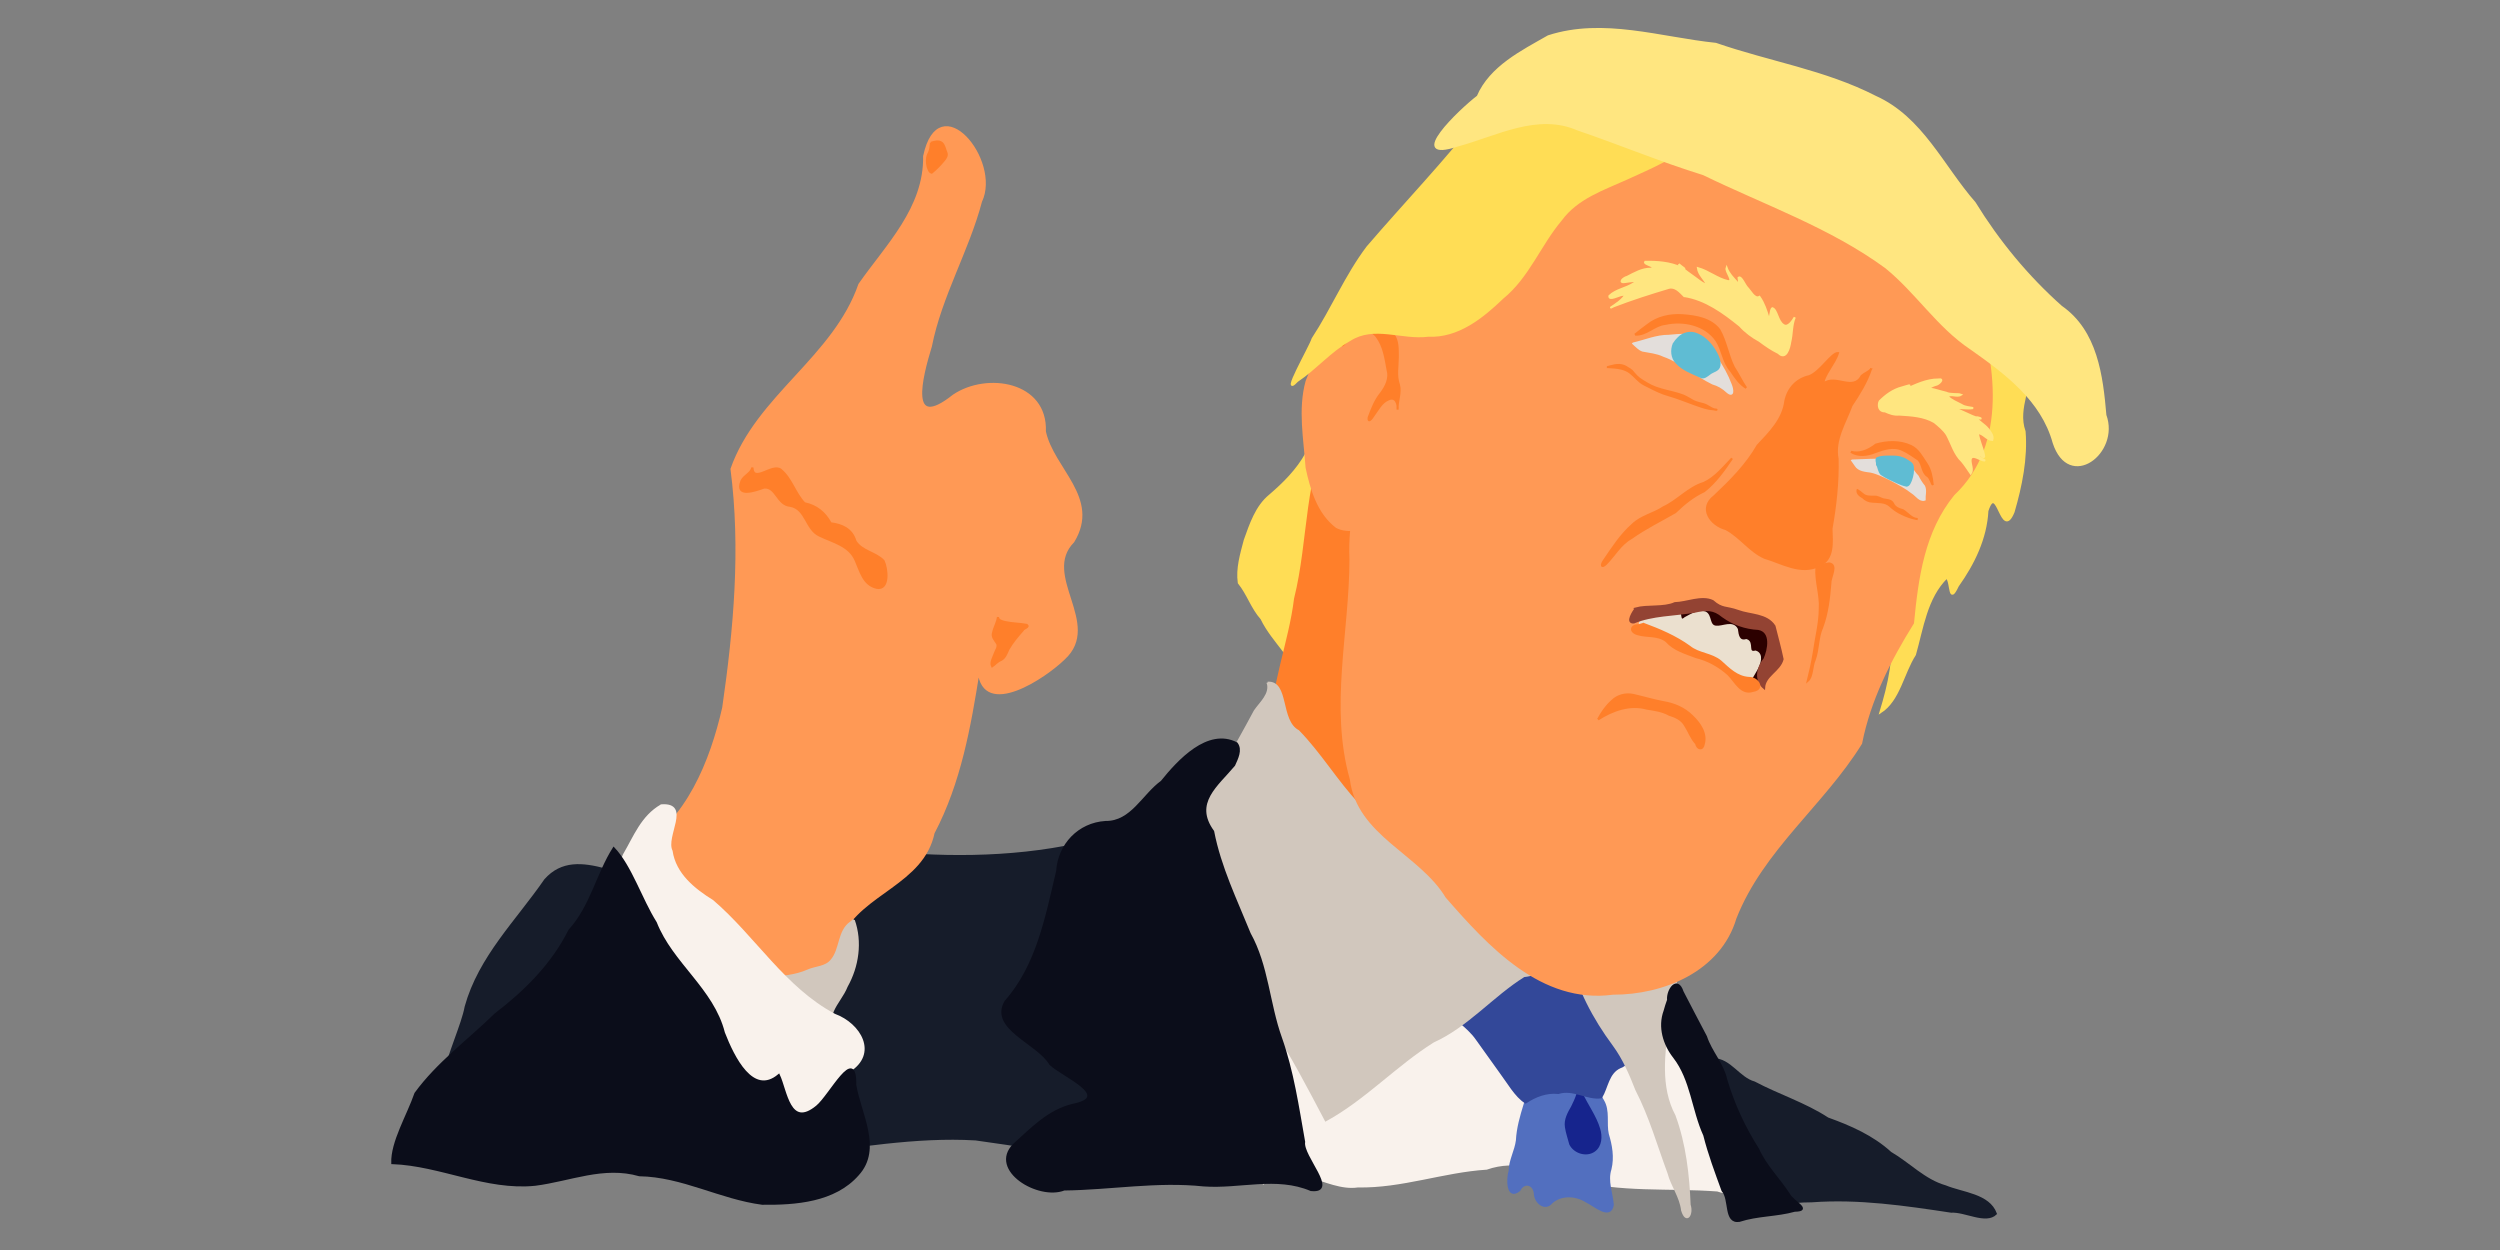 <?xml version="1.0" encoding="UTF-8" standalone="no"?>
<svg
   xmlns:dc="http://purl.org/dc/elements/1.1/"
   xmlns:cc="http://creativecommons.org/ns#"
   xmlns:rdf="http://www.w3.org/1999/02/22-rdf-syntax-ns#"
   xmlns:svg="http://www.w3.org/2000/svg"
   xmlns="http://www.w3.org/2000/svg"
   xmlns:sodipodi="http://sodipodi.sourceforge.net/DTD/sodipodi-0.dtd"
   xmlns:inkscape="http://www.inkscape.org/namespaces/inkscape"
   width="1200"
   height="600"
   viewBox="0 0 317.5 158.75"
   version="1.1"
   id="svg8"
   sodipodi:docname="ul-orange-man-bad.svg"
   inkscape:version="1.0.1 (3bc2e813f5, 2020-09-07)">
  <rect x="0" y="0" width="317.5" height="158.75" fill="#808080" stroke="none"/>
  <sodipodi:namedview
     pagecolor="#ffffff"
     bordercolor="#666666"
     borderopacity="1"
     objecttolerance="10"
     gridtolerance="10"
     guidetolerance="10"
     inkscape:pageopacity="0"
     inkscape:pageshadow="2"
     inkscape:window-width="1920"
     inkscape:window-height="1061"
     id="namedview50"
     showgrid="false"
     inkscape:zoom="1.4"
     inkscape:cx="600"
     inkscape:cy="300"
     inkscape:window-x="0"
     inkscape:window-y="19"
     inkscape:window-maximized="0"
     inkscape:current-layer="svg8" />
  <defs
     id="defs2" />
  <path
     id="path16"
     style="fill:#ffdd55;fill-opacity:1;stroke:#ffdd55;stroke-width:0.265px;stroke-linecap:butt;stroke-linejoin:miter;stroke-opacity:1"
     d="m 173.892,45.314 c -1.935,2.417 -2.378,5.696 -4.429,8.028 -1.526,1.033 -2.735,2.643 -3.567,4.287 -1.135,2.064 -2.856,3.779 -4.631,5.297 -1.714,1.403 -2.45,3.653 -3.174,5.675 -0.463,1.754 -1.022,3.594 -0.761,5.422 1.142,1.402 1.654,3.166 2.882,4.545 0.742,1.543 1.844,2.818 2.859,4.16 1.632,1.17 2.048,3.567 3.95,4.394 1.52,-0.441 2.073,-2.358 2.97,-3.553 1.639,-2.793 2.899,-5.853 5.202,-8.198 1.691,-1.849 3.5,-3.698 4.33,-6.124 1.12,-2.976 1.886,-6.364 0.91,-9.483 -1.039,-2.537 -2.753,-4.758 -3.499,-7.426 -0.605,-1.271 -0.713,-2.693 -1.173,-4.001 -0.99,-0.797 -1.134,-2.053 -1.869,-3.023 z" />
  <path
     id="path21"
     style="fill:#ff7f2a;fill-opacity:1;stroke:#ff7f2a;stroke-width:0.265px;stroke-linecap:butt;stroke-linejoin:miter;stroke-opacity:1"
     d="m 169.463,53.341 c -3.774,6.978 -3.109,15.195 -4.991,22.716 -0.675,5.579 -2.975,10.915 -2.949,16.569 0.644,4.388 3.989,7.746 5.875,11.665 2.49,3.607 5.076,7.202 8.035,10.431 2.758,2.091 5.251,4.527 8.511,5.794 2.168,1.448 5.612,2.598 4.672,-1.491 -0.06,-4.571 1.252,-9.138 0.36,-13.724 -0.639,-7.478 0.419,-15.128 -1.718,-22.453 -1.059,-4.387 -1.783,-8.94 -4.283,-12.795 -2.111,-4.312 -4.57,-8.734 -8.783,-11.318 -1.799,-1.6 -2.741,-3.98 -4.728,-5.394 z" />
  <path
     id="path47"
     style="fill:#f9f2ec;fill-opacity:1;stroke:#f9f2ec;stroke-width:0.265px;stroke-linecap:butt;stroke-linejoin:miter;stroke-opacity:1"
     d="m 160.384,150.351 c 3.44,-3.734 8.007,0.941 12.057,0.323 5.558,0.113 10.835,-1.907 16.353,-2.257 3.711,-1.308 7.384,0.025 10.894,1.265 6.008,1.704 12.288,1.039 18.424,1.504 5.04,1.682 2.85,-3.998 2.04,-6.657 -1.787,-4.655 -3.227,-9.647 -6.64,-13.411 -2.661,-1.978 -6.531,-1.295 -9.552,-0.52 -4.627,2.547 -10.167,1.463 -14.72,-0.675 -4.605,-1.532 -9.322,-2.687 -13.698,-4.846 -4.767,-1.678 -8.32,-5.776 -13.385,-6.809 -3.272,-1.802 -7.761,0.292 -7.129,4.382 0.419,5.298 3.576,9.869 4.504,15.064 1.565,3.833 0.739,8.132 0.993,12.146 z" />
  <path
     id="path31"
     style="fill:#526fbf;fill-opacity:1;stroke:#526fbf;stroke-width:0.265px;stroke-linecap:butt;stroke-linejoin:miter;stroke-opacity:1"
     d="m 194.72,135.732 c -0.316,3.114 -1.907,5.953 -2.067,9.097 -0.167,1.332 -0.898,2.516 -0.928,3.876 -0.31,0.969 -0.341,3.731 1.232,2.459 0.589,-1.172 1.887,-0.823 1.974,0.453 0.038,1.07 1.288,2.168 2.143,1.087 1.236,-1.074 3.088,-0.957 4.411,-0.106 0.944,0.419 3.036,2.357 3.339,0.41 -0.126,-1.505 -0.784,-3.012 -0.299,-4.527 0.367,-1.496 0.103,-3.009 -0.338,-4.449 -0.309,-1.408 0.172,-2.94 -0.598,-4.244 -0.653,-0.946 -0.529,-2.192 -1.18,-3.12 -1.232,-1.173 -3.022,-0.546 -4.518,-0.523 -1.167,0.403 -1.723,-1.742 -2.798,-0.727 l -0.19,0.154 -0.184,0.16 z" />
  <path
     id="path37"
     style="fill:#16248d;fill-opacity:1;stroke:#16248d;stroke-width:0.265px;stroke-linecap:butt;stroke-linejoin:miter;stroke-opacity:1"
     d="m 200.513,137.263 c 0.164,1.165 -0.35,2.288 -0.855,3.305 -0.446,0.777 -0.934,1.63 -0.783,2.564 0.104,0.74 0.369,1.446 0.55,2.168 0.521,1.066 2.056,1.556 3.049,0.838 0.859,-0.617 0.909,-1.832 0.618,-2.761 -0.483,-1.637 -1.554,-3.004 -2.242,-4.549 -0.181,-0.505 -0.223,-1.044 -0.337,-1.565 z" />
  <path
     id="path61"
     style="fill:#334899;fill-opacity:1;stroke:#334899;stroke-width:0.265px;stroke-linecap:butt;stroke-linejoin:miter;stroke-opacity:1"
     d="m 183.037,127.569 c 1.337,1.647 3.307,2.655 4.527,4.422 0.981,1.368 1.947,2.729 2.93,4.094 0.988,1.312 2.018,3.173 3.266,3.925 1.245,-0.827 2.642,-1.365 4.159,-1.206 1.889,-0.597 3.676,0.814 5.434,0.556 0.767,-1.27 0.856,-3.132 2.404,-3.825 0.587,-0.15 1.504,-1.204 1.091,-0.968 1.384,-1.029 1.034,-2.937 0.787,-4.407 -0.478,-1.815 -1.327,-3.747 -2.948,-4.804 -1.599,-0.778 -3.421,-0.935 -5.022,-1.73 -1.706,-0.8 -3.612,-0.727 -5.442,-0.886 -1.758,0.048 -3.011,1.487 -4.464,2.296 -1.417,0.941 -2.967,1.86 -4.739,1.726 -0.723,0.042 -1.494,0.231 -1.983,0.807 z" />
  <path
     id="path67"
     style="fill:#d1c7bd;fill-opacity:1;stroke:#d1c7bd;stroke-width:0.265px;stroke-linecap:butt;stroke-linejoin:miter;stroke-opacity:1"
     d="m 161,86.707 c 2.629,-0.164 1.441,4.863 3.885,6.141 2.811,2.89 4.846,6.344 7.595,9.286 3.306,4.186 8.124,6.716 12.416,9.728 3.31,1.388 6.16,3.496 8.632,6.113 2.286,1.701 4.227,5.572 0.008,5.984 -4.031,2.519 -7.122,6.325 -11.524,8.323 -4.784,3.003 -8.684,7.272 -13.642,9.996 -2.169,-4.104 -4.298,-8.249 -6.871,-12.14 -3.394,-5.211 -5.645,-11.027 -8.777,-16.386 -0.517,-3.402 -5.03,-7.049 -3.195,-10.1 4.565,-3.357 7.195,-8.476 9.825,-13.345 0.718,-1.068 2.082,-2.152 1.647,-3.6 z" />
  <path
     id="path73"
     style="fill:#d1c7bd;fill-opacity:1;stroke:#d1c7bd;stroke-width:0.265px;stroke-linecap:butt;stroke-linejoin:miter;stroke-opacity:1"
     d="m 199.453,121.402 c 0.952,4.142 2.971,7.938 5.49,11.332 1.266,1.722 2.103,3.689 2.874,5.661 1.743,3.366 2.773,7.025 4.083,10.566 0.428,1.633 1.536,3.035 1.729,4.746 0.55,1.783 1.346,0.494 0.952,-0.684 -0.154,-3.825 -0.593,-7.714 -1.92,-11.32 -1.966,-3.68 -1.34,-7.97 -0.83,-11.922 0.645,-2.684 0.953,-5.446 1.754,-8.073 -0.037,-1.452 -2.671,0.221 -3.803,-0.009 -2.33,0.166 -4.615,-0.557 -6.946,-0.609 -0.765,0.271 -3.974,-1.502 -3.382,0.313 z" />
  <path
     id="path83"
     style="fill:#ffdd55;fill-opacity:1;stroke:#ffdd55;stroke-width:0.265px;stroke-linecap:butt;stroke-linejoin:miter;stroke-opacity:1"
     d="m 247.346,46.112 c 0.306,5.62 -0.33,11.295 -1.414,16.789 -0.853,2.618 -2.077,5.079 -3.131,7.592 -0.316,3.212 -2.608,5.891 -2.654,9.118 0.619,3.66 -0.261,7.351 -1.326,10.84 2.382,-1.533 2.855,-4.971 4.371,-7.314 0.965,-3.379 1.437,-7.228 4.041,-9.795 0.631,0.655 0.229,3.575 1.409,1.062 2.01,-2.829 3.57,-6.019 3.755,-9.531 1.267,-3.847 1.763,3.934 3.322,0.142 0.956,-3.28 1.678,-6.816 1.399,-10.222 -1.095,-3.074 1.141,-5.919 0.405,-8.957 -0.763,-3.568 -2.336,-6.92 -4.861,-9.587 -0.867,-2.385 -4.033,-5.383 -4.739,-1.197 0.006,2.968 0.667,5.914 -0.429,8.844 -0.135,0.737 0.028,1.484 -0.148,2.215 z" />
  <path
     id="path97"
     style="fill:#ff9955;stroke:#ff9955;stroke-width:0.265px;stroke-linecap:butt;stroke-linejoin:miter;stroke-opacity:1"
     d="m 194.079,21.156 c -7.856,4.827 -12.733,13.349 -14.259,22.342 -3.363,8.949 -8.752,17.549 -8.307,27.518 -0.004,9.288 -2.552,18.739 0.048,27.942 0.878,7.088 8.772,9.372 12.148,14.953 5.373,6.161 12.087,13.5 21.128,12.285 6.441,0.013 13.589,-2.946 15.561,-9.592 3.423,-8.705 11.16,-14.435 15.959,-22.2 1.085,-5.51 3.649,-10.569 6.592,-15.285 0.562,-5.807 1.348,-11.651 5.141,-16.314 6.844,-6.454 5.255,-16.901 2.526,-24.934 -1.625,-6.748 -6.292,-12.174 -11.585,-16.395 -7.063,-6.554 -17.38,-10.735 -26.945,-7.909 -7.077,-0.097 -12.365,4.495 -18.007,7.588 z" />
  <path
     id="path103"
     style="fill:#ff9955;fill-opacity:1;stroke:#ff9955;stroke-width:0.265px;stroke-linecap:butt;stroke-linejoin:miter;stroke-opacity:1"
     d="m 180.966,44.382 c 0.564,-2.348 -1.348,-4.331 -3.292,-5.295 -1.806,-1.343 -4.294,-1.596 -6.025,0.028 -1.624,0.808 -2.9,2.199 -3.585,3.87 -1.006,1.692 -1.35,3.653 -2.126,5.446 -0.982,3.578 -0.248,7.32 10e-4,10.948 0.585,2.75 1.474,5.767 3.805,7.548 1.429,0.755 3.328,0.241 4.755,-0.287 1.72,-1.723 1.456,-4.39 2.625,-6.416 1.349,-2.728 3.167,-5.296 3.613,-8.38 0.418,-2.078 0.421,-4.214 0.095,-6.302 -0.013,-0.39 0.02,-0.785 0.135,-1.16 z" />
  <path
     id="path109"
     style="fill:#ff7f2a;fill-opacity:1;stroke:#ff7f2a;stroke-width:0.265px;stroke-linecap:butt;stroke-linejoin:miter;stroke-opacity:1"
     d="m 171.304,42.208 c 0.303,-0.652 0.839,-1.137 1.561,-1.269 0.825,-0.277 1.781,-0.732 2.576,-0.131 0.706,0.353 0.933,1.161 1.511,1.653 0.617,0.804 0.557,1.907 0.568,2.871 -0.007,1.176 -0.265,2.389 0.143,3.528 0.278,1.043 -0.231,2.096 -0.173,3.152 0.093,-0.707 -0.235,-1.7 -1.132,-1.299 -0.919,0.36 -1.367,1.339 -1.93,2.084 -0.171,0.298 -0.702,0.995 -0.61,0.228 0.408,-1.077 0.816,-2.182 1.56,-3.083 0.633,-0.839 1.167,-1.903 0.844,-2.976 -0.264,-1.453 -0.476,-3.015 -1.39,-4.224 -0.699,-0.94 -1.975,-0.827 -2.917,-0.372 -1.013,-0.677 -0.758,1.087 -1.375,1.472 -0.22,0.121 0.248,-0.723 0.303,-0.992 0.139,-0.225 0.31,-0.427 0.46,-0.644 z" />
  <path
     id="path115"
     style="fill:#ffdd55;stroke:#ffdd55;stroke-width:0.265px;stroke-linecap:butt;stroke-linejoin:miter;stroke-opacity:1"
     d="m 215.376,17.629 c -2.5,2.343 -5.678,3.633 -8.717,5.027 -3.032,1.379 -6.361,2.452 -8.426,5.271 -2.669,3.161 -4.13,7.236 -7.415,9.908 -2.579,2.477 -5.655,4.971 -9.452,4.8 -3.327,0.429 -6.867,-1.435 -9.943,0.547 -2.469,1.373 -4.322,3.629 -6.678,5.202 -2.22,2.343 1.586,-4.205 1.968,-5.375 2.48,-3.776 4.223,-8.013 6.952,-11.625 4.816,-5.614 9.968,-10.949 14.496,-16.789 2.87,-3.944 8.313,-3.77 12.652,-3.281 5.039,1.282 10.064,2.86 14.547,5.559 0.209,0.224 -0.086,0.51 0.017,0.756 z" />
  <path
     id="path121"
     style="fill:#ffe680;stroke:#ffe680;stroke-width:0.265px;stroke-linecap:butt;stroke-linejoin:miter;stroke-opacity:1"
     d="m 187.671,12.261 c -2.208,1.678 -9.277,8.442 -2.542,6.212 4.942,-1.332 10.111,-4.283 15.28,-2.022 5.333,1.814 10.541,3.998 15.93,5.662 7.778,3.789 16.105,6.672 23.137,11.811 3.915,3.151 6.617,7.546 10.846,10.354 4.375,3.086 9.004,6.516 10.497,11.948 1.978,6.069 8.307,1.276 6.561,-3.494 -0.428,-5 -1.122,-10.668 -5.61,-13.784 C 257.454,35.109 253.798,30.659 250.779,25.759 246.717,21.125 244.083,14.932 238.143,12.281 231.78,9.015 224.617,7.904 217.906,5.573 210.892,4.848 203.604,2.347 196.637,4.613 c -3.382,1.935 -7.334,3.877 -8.967,7.648 z" />
  <path
     id="path127"
     style="fill:#161c2a;fill-opacity:1;stroke:#161c2a;stroke-width:0.265px;stroke-linecap:butt;stroke-linejoin:miter;stroke-opacity:1"
     d="m 217.668,140.169 c -0.625,-1.625 -1.856,-4.587 -0.058,-5.655 2.137,0.033 3.206,2.413 5.196,2.965 3.059,1.625 6.41,2.666 9.318,4.569 2.864,1.029 5.703,2.274 7.974,4.354 2.358,1.368 4.297,3.502 6.967,4.262 2.182,0.905 5.521,1.046 6.408,3.48 -1.26,1.249 -3.902,-0.377 -5.671,-0.264 -5.848,-0.888 -11.749,-1.754 -17.682,-1.319 -2.854,-0.026 -5.985,0.814 -8.635,-0.592 -2.003,-1.709 -1.864,-4.712 -2.64,-7.051 0.04,-1.666 -1.692,-3.164 -1.178,-4.75 z" />
  <path
     id="path133"
     style="fill:#0b0d1a;fill-opacity:1;stroke:#0b0d1a;stroke-width:0.265px;stroke-linecap:butt;stroke-linejoin:miter;stroke-opacity:1"
     d="m 211.851,126.992 c -0.126,-1.263 1.163,-3.088 1.834,-1.031 0.971,1.906 1.984,3.794 2.971,5.687 0.642,1.959 2.121,3.428 2.574,5.463 0.917,3.12 2.296,6.079 4.039,8.821 0.963,2.145 2.654,3.785 3.91,5.712 0.5,0.986 2.991,2.076 0.744,2.115 -2.305,0.647 -4.746,0.539 -7.035,1.292 -1.902,0.278 -1.113,-2.734 -2.124,-3.847 -0.848,-2.324 -1.715,-4.634 -2.319,-7.037 -1.473,-3.22 -1.616,-7.027 -3.833,-9.902 -1.287,-1.638 -1.948,-3.834 -1.211,-5.857 0.127,-0.479 0.282,-0.95 0.448,-1.416 z" />
  <path
     id="path139"
     style="fill:#161c2a;fill-opacity:1;stroke:#161c2a;stroke-width:0.265px;stroke-linecap:butt;stroke-linejoin:miter;stroke-opacity:1"
     d="m 143.426,105.408 c -8.538,2.949 -17.617,3.659 -26.582,3.173 -10.564,0.464 -21.101,1.513 -31.583,2.858 -5.394,1.643 -11.77,-4.487 -16.025,0.318 -3.603,5.227 -8.341,9.785 -10.095,16.105 -0.757,4.339 -7.35,15.566 1.491,13.701 6.283,-1.821 12.029,0.739 17.526,3.524 14.953,5.364 30.486,-1.287 45.745,-0.385 10.621,1.463 21.181,3.531 31.875,4.414 8.586,3.047 8.354,-7.036 5.511,-12.018 -3.1,-7.931 -3.307,-17.339 -9.698,-23.655 -2.223,-3.075 -4.228,-6.932 -8.164,-8.036 z" />
  <path
     id="path145"
     style="fill:#0b0d1a;fill-opacity:1;stroke:#0b0d1a;stroke-width:0.265px;stroke-linecap:butt;stroke-linejoin:miter;stroke-opacity:1"
     d="m 157.057,94.405 c -3.65,-1.894 -7.413,2.236 -9.528,4.865 -2.359,1.698 -3.824,5.17 -7.126,5.124 -3.387,0.211 -5.917,2.869 -6.138,6.227 -1.372,5.778 -2.515,12.004 -6.572,16.576 -1.977,3.442 4.093,5.226 5.705,7.963 1.575,1.492 7.979,4.107 2.905,5.143 -3.134,0.725 -5.274,3.038 -7.551,5.075 -3.13,3.209 3.142,6.972 6.398,5.683 5.918,-0.073 11.785,-1.146 17.706,-0.517 4.553,0.341 9.242,-1.282 13.634,0.586 3.538,0.387 -1.182,-4.287 -0.869,-6.115 -0.791,-4.449 -1.431,-8.927 -2.947,-13.21 -1.565,-4.361 -1.686,-9.136 -3.966,-13.236 -1.723,-4.26 -3.767,-8.439 -4.642,-12.979 -2.637,-3.632 0.527,-5.845 2.667,-8.422 0.369,-0.835 0.954,-1.919 0.325,-2.762 z" />
  <path
     id="path151"
     style="fill:#ff9955;fill-opacity:1;stroke:#ff9955;stroke-width:0.265px;stroke-linecap:butt;stroke-linejoin:miter;stroke-opacity:1"
     d="m 80.916,107.892 c 6.361,-3.63 9.383,-11.2 10.937,-18.012 1.45,-10.028 2.364,-20.211 1.05,-30.319 3.245,-9.227 13.022,-14.15 16.239,-23.438 3.509,-5.018 8.326,-9.684 8.228,-16.29 1.89,-8.908 9.704,0.529 7.215,5.748 -1.648,6.248 -5.097,11.977 -6.368,18.402 -1.214,3.954 -2.986,10.931 2.887,6.246 4.225,-2.852 11.831,-1.668 11.59,4.565 1.021,4.802 6.982,8.455 3.621,13.98 -4.246,4.308 3.6,10.453 -1.164,14.863 -2.419,2.378 -10.224,7.627 -10.868,1.629 -1.116,7.013 -2.365,14.129 -5.724,20.514 -1.348,6.436 -9.133,7.611 -11.689,13.018 -0.312,6.335 -5.176,14.081 -11.998,8.943 -6.319,-5.069 -12.367,-11.707 -13.957,-19.848 z" />
  <path
     id="path157"
     style="fill:#ff7f2a;fill-opacity:1;stroke:#ff7f2a;stroke-width:0.265px;stroke-linecap:butt;stroke-linejoin:miter;stroke-opacity:1"
     d="m 95.557,59.378 c 0.109,2.088 2.549,-0.582 3.614,0.292 1.354,1.125 1.792,2.991 2.996,4.24 1.514,0.318 2.578,1.164 3.33,2.55 1.417,0.171 2.694,0.716 3.147,2.268 0.819,1.323 2.568,1.419 3.573,2.506 0.466,0.967 0.767,3.741 -0.881,3.417 -1.697,-0.392 -2.054,-2.119 -2.67,-3.487 -0.808,-1.899 -2.924,-2.331 -4.592,-3.146 -1.73,-0.794 -1.683,-3.408 -3.708,-3.779 -1.674,-0.123 -1.787,-2.483 -3.345,-2.317 -1.078,0.387 -3.748,1.345 -2.838,-0.877 0.355,-0.689 1.153,-0.874 1.374,-1.667 z" />
  <path
     id="path164"
     style="fill:#ff7f2a;fill-opacity:1;stroke:#ff7f2a;stroke-width:0.265px;stroke-linecap:butt;stroke-linejoin:miter;stroke-opacity:1"
     d="m 118.234,18.139 c 0.435,-0.139 0.971,-0.304 1.375,0.002 0.345,0.315 0.397,0.813 0.576,1.223 0.161,0.377 -0.072,0.733 -0.313,1.007 -0.462,0.57 -0.98,1.098 -1.549,1.56 -0.32,-0.072 -0.39,-0.465 -0.505,-0.724 -0.128,-0.508 -0.155,-1.071 0.038,-1.565 0.184,-0.338 0.312,-0.701 0.328,-1.088 0.016,-0.138 0.031,-0.277 0.05,-0.415 z" />
  <path
     id="path171"
     style="fill:#d1c7bd;fill-opacity:1;stroke:#d1c7bd;stroke-width:0.265px;stroke-linecap:butt;stroke-linejoin:miter;stroke-opacity:1"
     d="m 108.424,116.854 c 0.98,2.759 0.525,5.883 -0.895,8.407 -0.445,1.139 -1.29,2.042 -1.765,3.147 -0.307,0.901 -0.619,1.833 -1.153,2.625 -1.116,0.853 -2.544,-0.21 -3.35,-1.035 -1.309,-1.152 -2.471,-2.456 -3.514,-3.851 -0.657,-0.695 -1.959,-1.787 -0.241,-1.87 1.71,-0.217 3.471,-0.298 5.071,-1.01 1.003,-0.457 2.304,-0.384 3.037,-1.319 1.195,-1.41 0.84,-3.695 2.449,-4.802 0.121,-0.098 0.243,-0.193 0.362,-0.292 z" />
  <path
     id="path177"
     style="fill:#f9f2ec;fill-opacity:1;stroke:#f9f2ec;stroke-width:0.265px;stroke-linecap:butt;stroke-linejoin:miter;stroke-opacity:1"
     d="m 83.997,102.28 c 3.716,-0.259 0.365,3.937 1.291,5.803 0.432,2.944 2.84,4.873 5.208,6.341 5.364,4.607 9.099,11.055 15.486,14.455 3.243,1.186 5.442,4.931 1.83,7.163 -2.674,3.568 -3.68,8.013 -5.309,12.095 -2.628,-1.361 -4.81,-3.546 -6.92,-5.621 -2.856,-3.354 -5.858,-6.568 -8.986,-9.669 -2.659,-2.577 -4.477,-5.808 -6.636,-8.767 -1.834,-2.272 -4.04,-4.434 -4.834,-7.333 0.967,-2.912 2.993,-5.346 4.12,-8.2 1.358,-2.311 2.275,-4.85 4.75,-6.266 z" />
  <path
     id="path183"
     style="fill:#0b0d1a;fill-opacity:1;stroke:#0b0d1a;stroke-width:0.265px;stroke-linecap:butt;stroke-linejoin:miter;stroke-opacity:1"
     d="m 103.741,140.524 c 1.68,-1.373 4.956,-7.928 4.875,-2.741 0.589,3.629 3.345,8.103 0.342,11.39 -2.976,3.392 -7.933,3.748 -12.153,3.701 -5.322,-0.695 -10.158,-3.534 -15.605,-3.621 -4.554,-1.311 -8.807,0.647 -13.24,1.209 -6.204,0.635 -12.003,-2.527 -18.139,-2.75 -0.091,-2.655 1.954,-5.993 2.942,-8.848 2.831,-3.882 6.758,-6.736 10.173,-10.072 3.795,-2.897 7.236,-6.337 9.389,-10.649 2.721,-2.97 3.545,-7.163 5.615,-10.421 2.194,2.325 3.458,6.455 5.344,9.457 2.038,5.194 7.265,8.481 8.648,13.987 1.214,3.117 3.667,8.165 6.98,5.368 0.953,2.025 1.324,6.868 4.828,3.991 z" />
  <path
     id="path189"
     style="fill:#ff7f2a;fill-opacity:1;stroke:#ff7f2a;stroke-width:0.265px;stroke-linecap:butt;stroke-linejoin:miter;stroke-opacity:1"
     d="m 126.738,78.367 c 0.023,0.441 0.561,0.538 0.902,0.632 0.908,0.208 1.849,0.187 2.762,0.362 0.384,0.301 -0.407,0.4 -0.508,0.685 -0.674,0.763 -1.34,1.551 -1.841,2.441 -0.22,0.5 -0.415,1.08 -0.942,1.338 -0.444,0.167 -0.744,0.561 -1.107,0.805 -0.262,-0.492 0.156,-1.112 0.317,-1.609 0.132,-0.409 0.499,-0.819 0.329,-1.265 -0.27,-0.437 -0.734,-0.865 -0.521,-1.433 0.135,-0.673 0.535,-1.268 0.609,-1.956 z" />
  <path
     id="path195"
     style="fill:#ff7f2a;stroke:#ff7f2a;stroke-width:0.265px;stroke-linecap:butt;stroke-linejoin:miter;stroke-opacity:1"
     d="m 202.953,91.366 c 1.803,-1.165 4.047,-1.98 6.192,-1.372 0.977,0.15 1.976,0.289 2.852,0.777 0.787,0.242 1.596,0.602 2.009,1.36 0.494,0.753 0.773,1.645 1.403,2.306 0.146,0.73 0.845,0.852 0.962,0.076 0.41,-1.379 -0.529,-2.696 -1.489,-3.591 -0.974,-0.974 -2.277,-1.525 -3.621,-1.745 -1.293,-0.244 -2.554,-0.626 -3.835,-0.919 -0.971,-0.205 -2.016,0.056 -2.717,0.774 -0.736,0.649 -1.293,1.475 -1.756,2.334 z" />
  <path
     id="path69"
     style="fill:#2c0000;fill-opacity:1;stroke:#2c0000;stroke-width:0.265px;stroke-linecap:butt;stroke-linejoin:miter;stroke-opacity:1"
     d="m 210.505,77.777 c 0.939,-0.221 2.142,-0.209 3.04,-0.584 1.694,-0.494 3.155,-1.254 4.575,-0.265 0.902,0.481 1.862,0.732 2.805,1.107 1.124,0.314 2.439,0.578 3.078,1.671 0.766,1.286 1.084,2.891 0.76,4.36 -0.221,0.977 -1.443,-0.018 -2.11,0.36 -0.879,0.211 -1.808,-0.068 -2.433,-0.717 -0.962,-0.848 -1.772,-1.957 -3.037,-2.375 -1.946,-1.125 -4.43,-0.877 -6.251,-2.261 -0.709,-0.627 -0.318,-0.471 -0.426,-1.295 z" />
  <path
     id="path79"
     style="fill:#2c0000;fill-opacity:1;stroke:#2c0000;stroke-width:0.265px;stroke-linecap:butt;stroke-linejoin:miter;stroke-opacity:1"
     d="m 222.12,85.292 c 0.262,0.039 0.544,-0.072 0.677,-0.309 0.138,-0.223 0.346,-0.405 0.601,-0.475 0.278,0.022 0.251,0.429 0.327,0.639 0.069,0.397 0.125,0.806 0.072,1.207 -0.056,0.296 -0.379,0.412 -0.639,0.465 -0.242,0.06 -0.506,0.051 -0.73,0.17 -0.134,0.07 -0.299,0.27 -0.419,0.247 -0.051,-0.205 -0.008,-0.421 -0.003,-0.63 0.018,-0.377 0.045,-0.752 0.096,-1.126 0.007,-0.063 0.013,-0.126 0.018,-0.188 z" />
  <path
     id="path86"
     style="fill:#ebe0cf;fill-opacity:1;stroke:#ebe0cf;stroke-width:0.265px;stroke-linecap:butt;stroke-linejoin:miter;stroke-opacity:1"
     d="m 209.904,78.011 c 1.003,-0.38 2.264,-1.181 3.292,-0.514 0.316,0.425 0.01,1.688 0.831,0.993 0.755,-0.404 1.644,-0.987 2.535,-0.7 0.767,0.349 0.373,1.725 1.373,1.805 0.858,0.094 2.11,-0.712 2.645,0.318 0.093,0.774 0.239,1.655 1.203,1.382 0.922,0.262 -0.025,1.76 1.173,1.457 0.961,0.317 0.499,1.609 0.124,2.254 -0.427,0.662 -0.922,2.007 -1.855,1.745 -0.903,-0.774 -1.631,-1.823 -2.749,-2.314 -1.08,-0.297 -1.799,-1.245 -2.828,-1.657 -1.837,-1.017 -3.546,-2.418 -5.677,-2.755 -0.692,-0.109 -2.519,-0.611 -1.306,-1.376 0.407,-0.224 0.828,-0.421 1.239,-0.637 z" />
  <path
     id="path92"
     style="fill:#934333;fill-opacity:1;stroke:#934333;stroke-width:0.265px;stroke-linecap:butt;stroke-linejoin:miter;stroke-opacity:1"
     d="m 207.723,77.277 c 1.489,-0.412 3.589,-0.035 4.984,-0.675 1.492,-0.028 3.392,-0.937 4.804,-0.271 1.198,1.069 1.717,0.714 3.217,1.257 1.543,0.581 3.627,0.383 4.629,1.927 0.348,1.398 0.748,2.83 1.031,4.202 -0.379,1.482 -2.288,2.06 -2.353,3.66 -1.165,-0.982 -0.851,-2.614 0.05,-3.668 0.547,-1.188 0.993,-3.526 -0.768,-3.84 -1.659,-0.082 -3.184,-0.625 -4.53,-1.592 -1.15,-0.961 -2.047,-0.934 -3.652,-0.578 -2.511,0.414 -5.297,0.379 -7.637,1.35 -1.052,0.091 -0.019,-1.438 0.226,-1.771 z" />
  <path
     id="path104"
     style="fill:#ff7f2a;fill-opacity:1;stroke:#ff7f2a;stroke-width:0.265px;stroke-linecap:butt;stroke-linejoin:miter;stroke-opacity:1"
     d="m 208.72,79.232 c 2.035,0.753 4.084,1.623 5.842,2.894 1.148,0.951 2.815,0.901 3.966,1.88 1.043,0.945 2.064,1.994 3.57,2.091 1.115,-0.049 2.058,1.402 0.549,1.637 -1.534,0.528 -2.257,-1.196 -3.142,-2.071 -1.169,-1.058 -2.571,-1.838 -4.11,-2.214 -1.34,-0.519 -2.767,-0.897 -3.754,-2.012 -1.066,-0.86 -2.466,-0.527 -3.672,-0.905 -1.017,-0.287 -0.896,-1.157 0.166,-1.125 0.195,-0.057 0.39,-0.115 0.584,-0.174 z" />
  <path
     id="path111"
     style="fill:#ff7f2a;fill-opacity:1;stroke:#ff7f2a;stroke-width:0.265px;stroke-linecap:butt;stroke-linejoin:miter;stroke-opacity:1"
     d="m 219.961,58.223 c -1.092,1.134 -2.129,2.449 -3.585,3.114 -1.945,0.588 -3.294,2.246 -5.113,3.087 -1.251,0.846 -2.82,1.114 -3.926,2.192 -1.481,1.293 -2.548,2.973 -3.648,4.582 -0.387,0.558 -0.332,1.009 0.305,0.393 1.061,-1.088 1.805,-2.49 3.183,-3.256 1.76,-1.255 3.71,-2.202 5.577,-3.281 1.092,-1.049 2.288,-2.033 3.665,-2.666 1.441,-1.129 2.525,-2.66 3.541,-4.164 z" />
  <path
     id="path117"
     style="fill:#ff7f2a;fill-opacity:1;stroke:#ff7f2a;stroke-width:0.265px;stroke-linecap:butt;stroke-linejoin:miter;stroke-opacity:1"
     d="m 230.683,72.088 c -0.12,1.756 0.54,3.459 0.429,5.218 -0.01,1.895 -0.514,3.736 -0.767,5.604 -0.195,1.192 -0.458,2.375 -0.75,3.541 0.612,-0.531 0.49,-1.832 0.868,-2.645 0.497,-1.347 0.364,-2.839 0.964,-4.157 0.674,-1.797 0.872,-3.717 1.034,-5.614 -0.031,-0.747 0.992,-2.317 -0.171,-2.483 -0.565,0.058 -1.083,0.338 -1.607,0.536 z" />
  <path
     id="path123"
     style="fill:#ff7f2a;fill-opacity:1;stroke:#ff7f2a;stroke-width:0.265px;stroke-linecap:butt;stroke-linejoin:miter;stroke-opacity:1"
     d="m 237.609,46.888 c -0.562,1.671 -1.5,3.166 -2.469,4.618 -0.799,2.19 -2.235,4.346 -1.766,6.782 0.069,2.967 -0.256,5.929 -0.776,8.845 0.043,1.677 0.347,3.907 -1.576,4.722 -2.332,1.14 -4.708,-0.366 -6.929,-1.021 -1.893,-0.844 -3.082,-2.671 -4.906,-3.64 -1.934,-0.514 -3.479,-2.644 -1.468,-4.18 2.054,-1.939 4.091,-3.965 5.499,-6.438 1.544,-1.643 3.235,-3.313 3.524,-5.666 0.333,-1.597 1.431,-2.776 3.02,-3.132 1.403,-0.512 2.878,-3.003 3.661,-2.941 -0.359,1.27 -1.947,2.99 -1.825,3.879 1.456,-1.22 3.769,1.073 4.828,-0.977 0.36,-0.332 0.862,-0.474 1.186,-0.851 z" />
  <path
     id="path134"
     style="fill:#e3dedb;fill-opacity:1;stroke:#e3dedb;stroke-width:0.265px;stroke-linecap:butt;stroke-linejoin:miter;stroke-opacity:1"
     d="m 207.439,43.627 c 1.495,-0.349 2.941,-0.985 4.501,-0.977 1.362,-0.118 2.949,-0.361 4.068,0.626 0.751,0.657 1.329,1.486 2.01,2.207 0.703,1.049 1.339,2.163 1.78,3.348 0.253,0.602 0.409,1.665 -0.457,0.919 -0.519,-0.495 -1.137,-0.858 -1.829,-1.051 -2.156,-1.038 -3.961,-2.719 -6.239,-3.523 -0.841,-0.408 -1.776,-0.479 -2.672,-0.659 -0.471,-0.174 -0.798,-0.566 -1.164,-0.889 z" />
  <path
     id="path140"
     style="fill:#5fbcd3;fill-opacity:1;stroke:#5fbcd3;stroke-width:0.265px;stroke-linecap:butt;stroke-linejoin:miter;stroke-opacity:1"
     d="m 212.566,43.671 c -0.324,0.779 -0.256,1.756 0.349,2.384 0.796,0.887 1.958,1.288 3.013,1.774 0.438,0.292 0.858,-0.126 1.2,-0.371 0.405,-0.338 1.123,-0.38 1.23,-0.999 0.121,-0.732 -0.277,-1.421 -0.636,-2.03 -0.575,-0.896 -1.379,-1.719 -2.411,-2.058 -0.736,-0.242 -1.565,-0.016 -2.11,0.525 -0.246,0.227 -0.454,0.494 -0.635,0.774 z" />
  <path
     id="path146"
     style="fill:#e3dedb;fill-opacity:1;stroke:#e3dedb;stroke-width:0.265px;stroke-linecap:butt;stroke-linejoin:miter;stroke-opacity:1"
     d="m 235.243,58.49 c 1.61,-0.043 3.222,-0.175 4.833,-0.072 0.891,0.086 1.835,0.272 2.559,0.827 0.268,0.432 0.538,0.866 0.905,1.235 0.228,0.453 0.493,0.885 0.817,1.279 0.253,0.539 0.029,1.141 0.064,1.698 -0.592,0.195 -1.067,-0.583 -1.537,-0.872 -0.861,-0.68 -1.846,-1.187 -2.812,-1.701 -0.805,-0.382 -1.611,-0.808 -2.488,-0.991 -0.686,-0.103 -1.529,-0.135 -1.929,-0.802 -0.143,-0.196 -0.267,-0.405 -0.413,-0.6 z" />
  <path
     id="path152"
     style="fill:#5fbcd3;stroke:#5fbcd3;stroke-width:0.265px;stroke-linecap:butt;stroke-linejoin:miter;stroke-opacity:1"
     d="m 238.398,58.978 c 0.205,0.397 0.213,0.899 0.534,1.231 0.626,0.432 1.334,0.728 2.019,1.052 0.387,0.165 0.781,0.337 1.195,0.416 0.321,-0.055 0.42,-0.424 0.54,-0.678 0.208,-0.572 0.334,-1.203 0.221,-1.808 -0.086,-0.397 -0.505,-0.555 -0.805,-0.766 -0.519,-0.322 -1.131,-0.449 -1.737,-0.434 -0.66,0.015 -1.354,-0.059 -1.974,0.215 -0.166,0.227 0.028,0.52 0.006,0.772 z" />
  <path
     id="path162"
     style="fill:#ff7f2a;fill-opacity:1;stroke:#ff7f2a;stroke-width:0.265px;stroke-linecap:butt;stroke-linejoin:miter;stroke-opacity:1"
     d="m 207.661,42.496 c 1.438,0.089 2.444,-1.235 3.838,-1.365 2.311,-0.514 5.075,0.08 6.485,2.11 0.793,1.211 0.854,2.782 1.858,3.878 0.536,0.797 1.084,1.628 1.914,2.139 -0.575,-0.837 -0.995,-1.771 -1.559,-2.621 -0.765,-1.523 -0.989,-3.27 -1.841,-4.751 -1.079,-1.417 -3,-1.733 -4.668,-1.85 -1.572,-0.112 -3.206,0.247 -4.454,1.245 -0.541,0.383 -1.054,0.803 -1.573,1.216 z" />
  <path
     id="path168"
     style="fill:#ff7f2a;fill-opacity:1;stroke:#ff7f2a;stroke-width:0.265px;stroke-linecap:butt;stroke-linejoin:miter;stroke-opacity:1"
     d="m 235.07,57.38 c 0.916,0.608 2.096,0.436 3.062,0.046 1.091,-0.405 2.34,-0.828 3.465,-0.292 0.736,0.309 1.366,0.81 2.033,1.239 0.584,0.588 0.438,1.627 1.185,2.096 0.334,0.2 0.564,1.131 0.635,1.055 -0.104,-0.92 -0.26,-1.864 -0.79,-2.648 -0.564,-0.82 -1.033,-1.806 -1.987,-2.241 -1.376,-0.642 -3,-0.588 -4.433,-0.172 -0.786,0.607 -1.745,1.104 -2.768,0.99 -0.135,-0.014 -0.269,-0.038 -0.401,-0.073 z" />
  <path
     id="path174"
     style="fill:#ffe680;fill-opacity:1;stroke:#ffe680;stroke-width:0.265px;stroke-linecap:butt;stroke-linejoin:miter;stroke-opacity:1"
     d="m 213.897,37.593 c 2.706,0.418 4.994,2.1 7.073,3.777 0.707,0.79 1.558,1.418 2.488,1.923 0.764,0.572 1.541,1.116 2.403,1.531 0.968,0.969 1.395,-0.668 1.499,-1.406 0.253,-1.029 0.158,-2.144 0.577,-3.122 -0.243,0.431 -0.877,1.407 -1.445,0.978 -0.743,-0.438 -0.818,-1.959 -1.405,-2.128 -0.301,0.209 -0.224,1.667 -0.495,1.215 -0.269,-0.919 -0.587,-1.868 -1.142,-2.656 -0.616,0.355 -1.147,-0.776 -1.595,-1.225 -0.28,-0.302 -0.747,-1.477 -1.057,-1.198 0.038,0.391 0.267,1.358 -0.206,0.564 -0.502,-0.554 -1.048,-1.106 -1.312,-1.822 -0.164,0.482 0.991,1.723 0.193,1.69 -1.372,-0.302 -2.497,-1.288 -3.837,-1.659 0.096,0.799 0.839,1.406 1.192,2.128 -0.474,7.6e-4 -1.502,-0.913 -2.116,-1.319 -0.53,-0.375 -1.181,-0.843 -1.52,-1.319 0.298,0.303 1.259,0.854 0.316,0.453 -1.417,-0.654 -3.034,-0.777 -4.576,-0.741 -0.254,0.329 1.902,0.681 0.69,0.876 -1.083,-0.01 -2.029,0.558 -2.965,1.031 -0.54,0.127 -1.175,0.819 -0.222,0.643 0.338,-0.037 2.054,-0.36 1.039,0.192 -0.965,0.644 -2.225,0.768 -3.075,1.585 -0.108,0.651 1.247,-0.133 1.677,-0.14 0.869,-0.255 -0.451,0.942 -0.724,1.081 -0.23,0.22 -1.336,0.859 -0.424,0.368 2.291,-0.885 4.634,-1.632 6.985,-2.334 0.848,-0.234 1.452,0.516 1.982,1.036 z" />
  <path
     id="path180"
     style="fill:#ffe680;fill-opacity:1;stroke:#ffe680;stroke-width:0.265px;stroke-linecap:butt;stroke-linejoin:miter;stroke-opacity:1"
     d="m 238.694,50.992 c -0.194,0.59 -0.043,1.289 0.72,1.25 0.561,0.258 1.127,0.467 1.763,0.403 1.523,0.098 3.141,0.17 4.489,0.962 0.577,0.468 1.174,0.956 1.584,1.585 0.624,1.141 0.953,2.481 1.928,3.399 0.405,0.486 0.746,1.035 1.103,1.547 0.343,-0.514 -0.072,-1.185 -0.019,-1.761 0.14,-0.84 1.234,0.071 1.738,0.11 0.275,-0.04 -0.724,-0.238 -0.627,-0.603 -0.026,-0.364 -0.727,-0.971 -0.156,-0.372 0.214,0.208 0.959,0.976 0.726,0.198 -0.191,-0.92 -0.636,-1.786 -0.758,-2.714 0.692,0.028 1.139,0.858 1.835,0.879 0.165,-0.5 -0.248,-1.036 -0.557,-1.419 -0.444,-0.547 -1.118,-0.864 -1.535,-1.424 0.162,-0.151 1.091,0.271 0.361,0.079 -1.133,-0.273 -2.098,-1.01 -3.235,-1.254 0.827,-0.142 1.692,0.105 2.529,-0.034 -0.418,-0.096 -1.038,-0.102 -1.466,-0.395 -0.613,-0.32 -1.293,-0.582 -1.783,-1.082 0.421,-0.412 1.198,0.117 1.709,-0.215 -0.379,-0.151 -1.338,0.02 -1.897,-0.257 -0.694,-0.159 -1.368,-0.404 -2.071,-0.522 -0.386,-0.027 0.552,-0.431 0.725,-0.467 0.38,-0.019 1.226,-0.846 0.376,-0.686 -1.513,-0.009 -2.906,0.684 -4.251,1.292 -0.559,0.188 0.438,-0.409 0.573,-0.508 0.186,-0.149 -0.709,0.171 -0.935,0.221 -1.125,0.289 -2.068,0.968 -2.869,1.789 z" />
  <path
     id="path185"
     style="fill:#ff7f2a;fill-opacity:1;stroke:#ff7f2a;stroke-width:0.265px;stroke-linecap:butt;stroke-linejoin:miter;stroke-opacity:1"
     d="m 235.902,62.249 c -0.055,0.444 0.329,0.734 0.678,0.911 0.32,0.325 0.733,0.535 1.194,0.549 0.759,0.072 1.626,-0.028 2.238,0.525 0.456,0.419 0.96,0.782 1.527,1.037 0.633,0.312 1.304,0.556 2.005,0.659 -0.783,-0.04 -1.256,-0.751 -1.873,-1.128 -0.514,-0.145 -1.05,-0.333 -1.267,-0.872 -0.245,-0.447 -0.791,-0.416 -1.222,-0.51 -0.389,-0.107 -0.728,-0.383 -1.156,-0.338 -0.509,0.002 -1.084,0.036 -1.482,-0.345 -0.212,-0.165 -0.408,-0.351 -0.64,-0.489 z" />
  <path
     style="fill:#ff7f2a;fill-opacity:1;stroke:#ff7f2a;stroke-width:0.265px;stroke-linecap:butt;stroke-linejoin:miter;stroke-opacity:1"
     d="m 204.202,46.618 c 0.566,0.034 1.137,0.059 1.69,0.192 0.404,0.097 0.796,0.259 1.128,0.512 0.313,0.239 0.584,0.527 0.866,0.8 0.281,0.271 0.578,0.535 0.93,0.71 0.804,0.402 1.596,0.835 2.441,1.149 0.228,0.085 0.461,0.153 0.694,0.22 1.119,0.323 2.194,0.772 3.291,1.16 0.573,0.203 1.145,0.414 1.742,0.538 0.181,0.038 0.365,0.055 0.55,0.071 0.13,0.011 0.261,0.023 0.389,0.05 0.032,0.007 0.126,0.021 0.103,0.021 -0.224,0.003 -0.442,-0.073 -0.64,-0.172 -0.235,-0.117 -0.447,-0.274 -0.683,-0.39 -0.287,-0.14 -0.601,-0.207 -0.909,-0.285 -0.245,-0.062 -0.488,-0.136 -0.714,-0.25 -0.439,-0.222 -0.841,-0.515 -1.298,-0.701 -0.206,-0.084 -0.418,-0.151 -0.63,-0.216 -0.947,-0.287 -1.929,-0.45 -2.86,-0.791 -0.393,-0.144 -0.772,-0.326 -1.131,-0.542 -0.332,-0.2 -0.671,-0.392 -0.983,-0.623 -0.24,-0.178 -0.441,-0.4 -0.637,-0.624 -0.103,-0.118 -0.197,-0.243 -0.305,-0.356 -0.129,-0.133 -0.296,-0.22 -0.454,-0.313 -0.103,-0.061 -0.199,-0.132 -0.304,-0.191 -0.255,-0.142 -0.545,-0.22 -0.837,-0.232 -0.379,-0.015 -0.752,0.069 -1.115,0.168 -0.109,0.03 -0.217,0.061 -0.325,0.092 z"
     id="path191" />
</svg>
